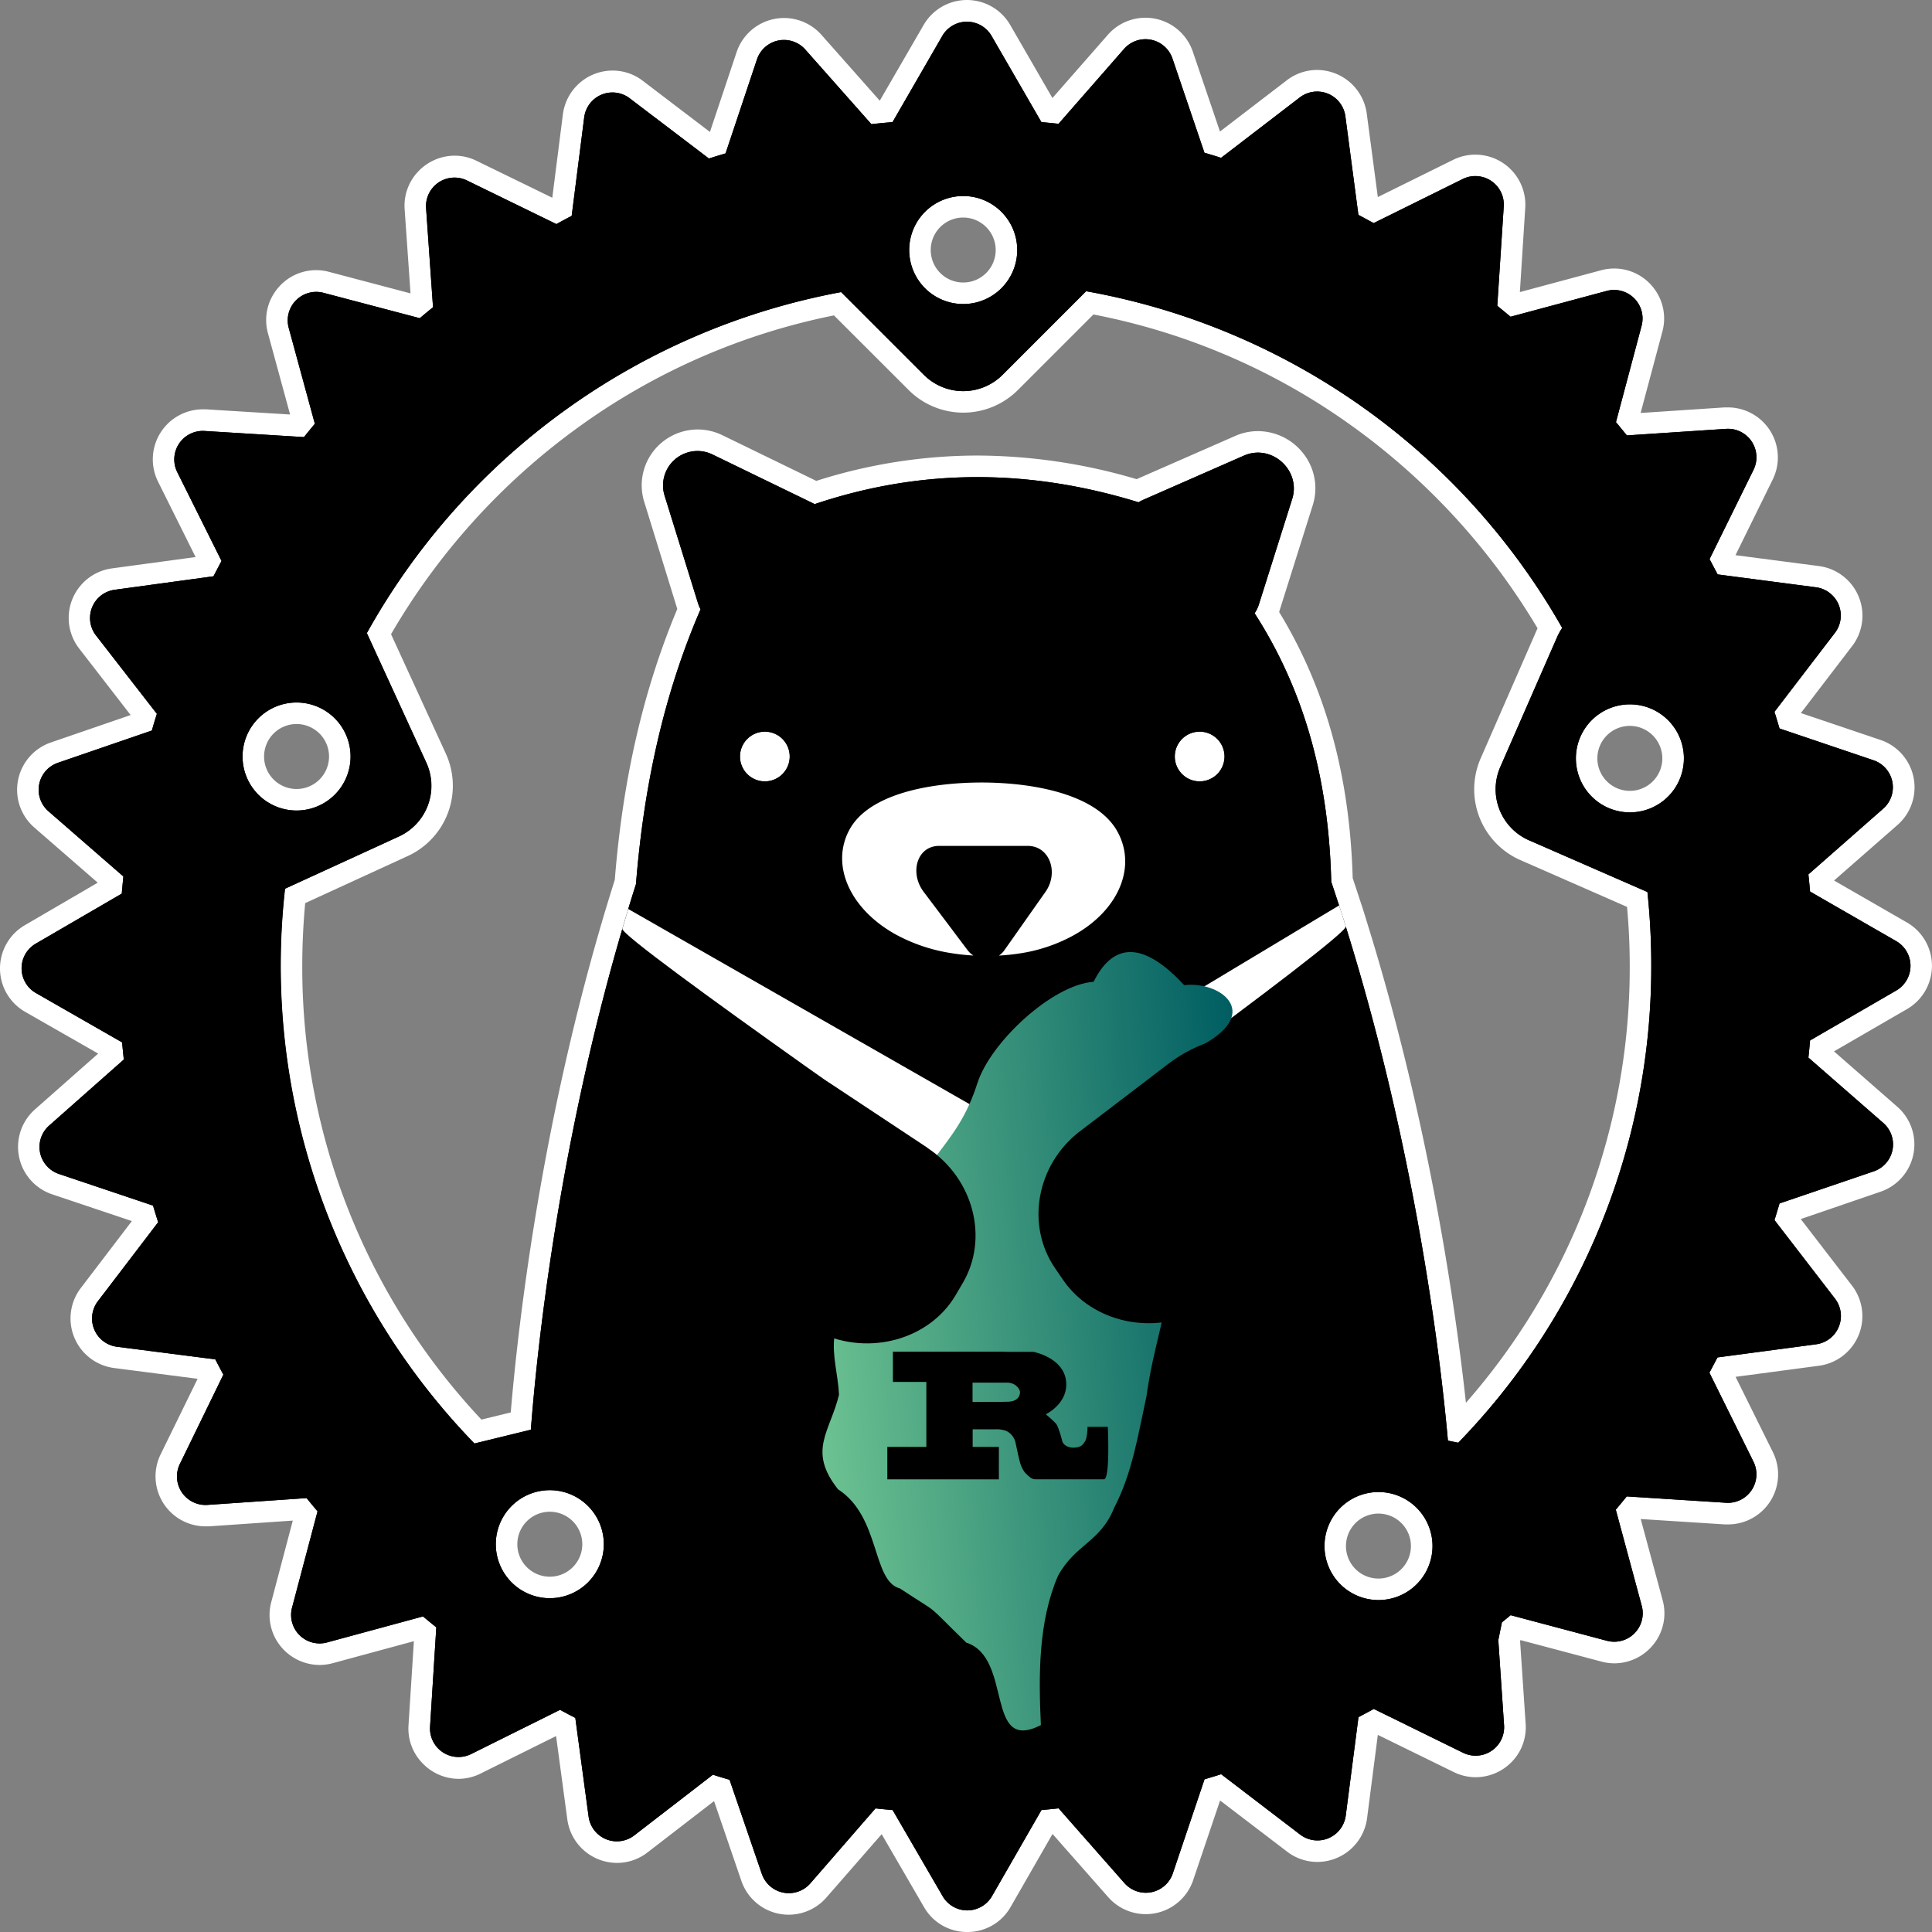 <svg xmlns="http://www.w3.org/2000/svg" xmlns:xlink="http://www.w3.org/1999/xlink" viewBox="0 0 717.93 717.93"><rect x="0" y="0" width="717.93" height="717.93" fill="#808080" stroke="none"/><defs><style>.cls-1{fill:#fff;}.cls-2{fill:url(#linear-gradient);}</style><linearGradient id="linear-gradient" x1="-257.43" y1="824.97" x2="-256.65" y2="824.97" gradientTransform="matrix(213.14, -11.72, -18.2, -199.04, 70185.01, 161690.95)" gradientUnits="userSpaceOnUse"><stop offset="0" stop-color="#6cc291"/><stop offset="1" stop-color="#005e62"/></linearGradient></defs><title>rust-taiwan-outline</title><g id="圖層_3" data-name="圖層 3"><path class="cls-1" d="M359.44,717.93a18.39,18.39,0,0,1-16.08-9.26l-15.73-27.09-20.55,23.54a18.57,18.57,0,0,1-31.59-6.2l-10.15-29.64L240.6,688.37a18.41,18.41,0,0,1-11.32,3.88,18.66,18.66,0,0,1-18.46-16.13l-4.18-31-28,13.9a18.39,18.39,0,0,1-8.27,2A18.74,18.74,0,0,1,156.8,655a18.38,18.38,0,0,1-5-13.87l2-31.27-30.16,8.18a19.18,19.18,0,0,1-4.92.66,18.73,18.73,0,0,1-14.7-7.28,18.46,18.46,0,0,1-3.22-16.08l8-30.29-31.18,2.14c-.44,0-.87,0-1.31,0A18.58,18.58,0,0,1,59.66,540.5l13.77-28.14-31-4A18.59,18.59,0,0,1,30,478.67l19-24.92-29.62-9.94A18.59,18.59,0,0,1,13,412.25l23.48-20.74L9.35,376a18.59,18.59,0,0,1-.11-32.2L36.32,328,12.74,307.5a18.59,18.59,0,0,1,6.17-31.6l29.63-10.19L29.42,241a18.58,18.58,0,0,1,12.2-29.79L72.68,207,58.74,179a18.59,18.59,0,0,1,16.61-26.89c.38,0,.78,0,1.17,0l31.28,1.92-8.22-30.15a18.39,18.39,0,0,1,3.15-16.15,18.47,18.47,0,0,1,19.52-6.71l30.3,8-2.18-31.17a18.43,18.43,0,0,1,4.92-14,18.73,18.73,0,0,1,13.63-6,18.45,18.45,0,0,1,8.15,1.9l28.16,13.73,3.94-31a18.66,18.66,0,0,1,18.48-16.26,18.38,18.38,0,0,1,11.21,3.81l24.95,19,9.91-29.64a18.58,18.58,0,0,1,31.54-6.43l21.66,24.46L343.21,9.3a18.59,18.59,0,0,1,32.2,0l15.67,27.13,20.6-23.5a18.59,18.59,0,0,1,31.58,6.28l10.08,29.67,24.78-19A18.43,18.43,0,0,1,489.41,26a18.68,18.68,0,0,1,18.47,16.17L512,73.23l28-13.84a18.59,18.59,0,0,1,26.78,17.88l-2,31.27,30.18-8.11a18.51,18.51,0,0,1,19.59,6.65,18.47,18.47,0,0,1,3.2,16.1l-8.1,30.28,31.19-2.07c.42,0,.84,0,1.26,0a18.59,18.59,0,0,1,16.64,26.8l-13.83,28.11,31,4.05a18.59,18.59,0,0,1,12.34,29.74l-19.05,24.88,29.61,10a18.59,18.59,0,0,1,6.31,31.58L681.53,327.2l27.09,15.59a18.59,18.59,0,0,1,0,32.2l-27.11,15.7,23.52,20.57a18.59,18.59,0,0,1-6.24,31.59L669.16,453l19.07,24.77A18.6,18.6,0,0,1,676,507.5l-31.06,4.13,13.87,28a18.59,18.59,0,0,1-16.63,26.84h0c-.4,0-.81,0-1.22,0l-31.27-2,8.15,30.17a18.42,18.42,0,0,1-3.18,16.13,18.67,18.67,0,0,1-14.72,7.32,18.42,18.42,0,0,1-4.83-.64l-30.13-8-.11.56,2.06,30.58A18.4,18.4,0,0,1,562,654.47a18.74,18.74,0,0,1-13.62,5.94,18.51,18.51,0,0,1-8.19-1.92L512,644.68l-4,31a18.66,18.66,0,0,1-18.47,16.21,18.37,18.37,0,0,1-11.25-3.83l-24.9-19-10,29.61A18.59,18.59,0,0,1,411.83,705L391.12,681.5l-15.56,27.1A18.39,18.39,0,0,1,359.44,717.93Zm152.8-155.48a12.07,12.07,0,1,0,12.06,12.06A12.08,12.08,0,0,0,512.24,562.45Zm-307.93-.69a12.07,12.07,0,1,0,12.07,12.06A12.08,12.08,0,0,0,204.31,561.76ZM113.41,335.6c-.72,7.74-1.09,15.58-1.09,23.37A245.28,245.28,0,0,0,178.9,527.52l10.89-2.66c2.73-32.3,10.93-104,33.81-182,1.06-3.65,2.22-7.43,2.22-7.43.86-2.82,1.74-5.66,2.64-8.5,3-37.67,10.66-70.64,23.22-100.64l-12.24-39.66a20.68,20.68,0,0,1,3.05-18.55,20.93,20.93,0,0,1,16.74-8.49,21.19,21.19,0,0,1,9.31,2.18l34.8,16.93a197.11,197.11,0,0,1,59.87-9.42,210,210,0,0,1,59.15,8.78L459,162a20.81,20.81,0,0,1,8.44-1.79A21.47,21.47,0,0,1,484.68,169a20.88,20.88,0,0,1,3.11,18.82L475.45,227c0,.14-.08.27-.13.4,17.29,28.39,26.25,60.81,27.34,98.91q1.29,3.84,2.53,7.66c.18.55,1.52,4.49,2.55,8,23.69,75.8,33.4,146.26,37,179.31A245.24,245.24,0,0,0,605.61,359c0-7.31-.33-14.7-1-22L565,319.62a28.73,28.73,0,0,1-14.8-37.78l21.15-48.38a249.53,249.53,0,0,0-69.25-75.39,243.41,243.41,0,0,0-95.78-41.21l-28.08,28.08a28.71,28.71,0,0,1-40.58,0L309.9,117.2a243.69,243.69,0,0,0-95.59,42,249.58,249.58,0,0,0-69,76.46l20.38,44.42a28.72,28.72,0,0,1-14.12,38Zm492.24-65.86a12.07,12.07,0,1,0,12.07,12.07A12.09,12.09,0,0,0,605.65,269.74Zm-495.45-.69a12.07,12.07,0,1,0,12.07,12.07A12.08,12.08,0,0,0,110.2,269.05ZM357.93,80.84A12.07,12.07,0,1,0,370,92.9,12.08,12.08,0,0,0,357.93,80.84Z"/><path d="M704.62,349.72l-32-18.42c-.19-2.13-.39-4.25-.62-6.37l27.79-24.42a10.6,10.6,0,0,0-3.6-18l-34.92-11.81c-.61-2.07-1.23-4.14-1.88-6.19l22.46-29.33a10.59,10.59,0,0,0-7-16.94l-36.58-4.79c-1-1.9-2-3.8-3-5.68l16.33-33.16a10.59,10.59,0,0,0-10.2-15.25l-36.85,2.44c-1.34-1.65-2.69-3.3-4.06-4.93L610,121.12a10.59,10.59,0,0,0-13-13l-35.68,9.58q-2.45-2.05-4.93-4.07l2.4-36.92a10.58,10.58,0,0,0-15.25-10.18L510.46,82.9c-1.88-1-3.77-2.05-5.68-3.05l-4.84-36.64a10.59,10.59,0,0,0-16.94-7L453.75,58.65q-3.09-1-6.18-1.89l-11.88-35a10.59,10.59,0,0,0-18-3.57L393.36,46q-3.18-.34-6.38-.63l-18.5-32a10.58,10.58,0,0,0-18.34,0l-18.47,32q-3.94.33-7.87.77l-24.53-27.7a10.59,10.59,0,0,0-18,3.67L269.62,57c-2.07.61-4.13,1.25-6.19,1.9L234,36.53a10.58,10.58,0,0,0-16.91,7.09l-4.65,36.59q-2.86,1.5-5.68,3.06l-33.22-16.2a10.59,10.59,0,0,0-15.21,10.26l2.58,36.84c-1.65,1.34-3.3,2.69-4.92,4.07l-35.79-9.43a10.6,10.6,0,0,0-12.92,13L117,157.48c-1.37,1.64-2.71,3.28-4.05,4.94L76,160.15a10.6,10.6,0,0,0-10.13,15.3l16.45,33c-1,1.89-2,3.79-3,5.7l-36.63,5a10.58,10.58,0,0,0-7,17L58.3,265.26q-1,3.09-1.86,6.2l-34.93,12a10.59,10.59,0,0,0-3.51,18l27.85,24.24q-.33,3.18-.6,6.37l-32,18.61A10.6,10.6,0,0,0,13.33,369l32.05,18.35q.28,3.19.63,6.37L18.28,418.25a10.59,10.59,0,0,0,3.64,18L56.87,448c.61,2.07,1.25,4.13,1.9,6.19L36.38,483.52a10.59,10.59,0,0,0,7.07,16.93L80,505.14q1.48,2.85,3,5.68L66.84,544a10.6,10.6,0,0,0,10.25,15.22l36.84-2.53c1.34,1.65,2.69,3.29,4.07,4.92l-9.47,35.78a10.59,10.59,0,0,0,13,12.94l35.66-9.67q2.44,2.05,4.94,4.05l-2.32,36.93a10.59,10.59,0,0,0,15.29,10.15l33-16.41c1.89,1,3.78,2,5.69,3l4.93,36.63a10.59,10.59,0,0,0,17,7l29.19-22.53q3.09,1,6.19,1.87l12,35a10.6,10.6,0,0,0,18,3.53L325.33,672q3.18.35,6.37.61l18.58,32a10.59,10.59,0,0,0,18.34,0l18.39-32q3.19-.29,6.37-.63l24.45,27.76a10.59,10.59,0,0,0,18-3.62l11.77-34.93q3.11-.92,6.19-1.89l29.35,22.43a10.6,10.6,0,0,0,16.94-7.06l4.73-36.58c1.91-1,3.8-2,5.69-3.05l33.18,16.29a10.59,10.59,0,0,0,15.23-10.22l-2.14-31.65,1.34-6.59c1.08-.89,2.17-1.77,3.24-2.67l35.77,9.51a10.59,10.59,0,0,0,12.95-13L600.43,561q2.05-2.44,4.07-4.93l36.92,2.36a10.6,10.6,0,0,0,10.17-15.27l-16.37-33.06c1-1.88,2-3.78,3-5.68l36.64-4.88a10.6,10.6,0,0,0,7-17L659.4,453.39c.64-2.06,1.27-4.12,1.87-6.19l35-11.92a10.58,10.58,0,0,0,3.55-18L672,393q.35-3.18.62-6.37l32-18.54A10.59,10.59,0,0,0,704.62,349.72ZM357.93,72.84A20.07,20.07,0,1,1,337.86,92.9,20.07,20.07,0,0,1,357.93,72.84ZM90.13,281.12a20.07,20.07,0,1,1,20.07,20.07A20.08,20.08,0,0,1,90.13,281.12ZM204.31,593.89a20.07,20.07,0,1,1,20.07-20.07A20.08,20.08,0,0,1,204.31,593.89ZM275,281.12a9.24,9.24,0,1,1,9.24,9.24A9.24,9.24,0,0,1,275,281.12Zm170.81,9.24a9.24,9.24,0,1,1,9.24-9.24A9.24,9.24,0,0,1,445.77,290.36Zm66.47,304.22a20.07,20.07,0,1,1,20.06-20.07A20.07,20.07,0,0,1,512.24,594.58Zm29.65-58.46-3.87-.79C536,512.14,527.5,432,500.08,344.27c-1.05-3.61-2.48-7.81-2.48-7.81-1-2.92-1.91-5.85-2.91-8.78-.86-35.86-9-69.58-28.48-99.79a12.46,12.46,0,0,0,1.61-3.34l12.35-39.1c3.38-10.72-7.65-20.65-17.93-16.14l-37.48,16.45a12.62,12.62,0,0,0-1.67.89c-41.47-12.79-81.56-12.36-120.35.68l-.25-.13L265,169a12.79,12.79,0,0,0-18,15.3L259.33,224a13.39,13.39,0,0,0,1,2.42c-13.77,31.8-21.13,66.05-24,102.11q-1.49,4.65-2.89,9.29s-1.14,3.72-2.19,7.34c-24.3,82.8-31.9,158.75-34,186.13l-21,5.13a254.95,254.95,0,0,1-70.38-206.16l42.32-19.41a20.69,20.69,0,0,0,10.18-27.43l-22-47.93-.1-.21A255,255,0,0,1,312.56,108.54l30.74,30.74a20.69,20.69,0,0,0,29.26,0l31.05-31.06a254.92,254.92,0,0,1,176.9,125.12,21.35,21.35,0,0,0-1.88,3.39L557.51,285a20.7,20.7,0,0,0,10.67,27.25l44,19.22A256.73,256.73,0,0,1,613.61,359,253.84,253.84,0,0,1,541.89,536.12Zm63.76-234.24a20.07,20.07,0,1,1,20.07-20.07A20.08,20.08,0,0,1,605.65,301.88Z"/></g><g id="圖層_2" data-name="圖層 2"><path d="M704.62,349.72l-32-18.42c-.19-2.13-.39-4.25-.62-6.37l27.79-24.42a10.6,10.6,0,0,0-3.6-18l-34.92-11.81c-.61-2.07-1.23-4.14-1.88-6.19l22.46-29.33a10.59,10.59,0,0,0-7-16.94l-36.58-4.79c-1-1.9-2-3.8-3-5.68l16.33-33.16a10.59,10.59,0,0,0-10.2-15.25l-36.85,2.44c-1.34-1.65-2.69-3.3-4.06-4.93L610,121.12a10.59,10.59,0,0,0-13-13l-35.68,9.58q-2.45-2.05-4.93-4.07l2.4-36.92a10.58,10.58,0,0,0-15.25-10.18L510.46,82.9c-1.88-1-3.77-2.05-5.68-3.05l-4.84-36.64a10.59,10.59,0,0,0-16.94-7L453.75,58.65q-3.09-1-6.18-1.89l-11.88-35a10.59,10.59,0,0,0-18-3.57L393.36,46q-3.18-.34-6.38-.63l-18.5-32a10.58,10.58,0,0,0-18.34,0l-18.47,32q-3.94.33-7.87.77l-24.53-27.7a10.59,10.59,0,0,0-18,3.67L269.62,57c-2.07.61-4.13,1.25-6.19,1.9L234,36.53a10.58,10.58,0,0,0-16.91,7.09l-4.65,36.59q-2.86,1.5-5.68,3.06l-33.22-16.2a10.59,10.59,0,0,0-15.21,10.26l2.58,36.84c-1.65,1.34-3.3,2.69-4.92,4.07l-35.79-9.43a10.6,10.6,0,0,0-12.92,13L117,157.48c-1.37,1.64-2.71,3.28-4.05,4.94L76,160.15a10.6,10.6,0,0,0-10.13,15.3l16.45,33c-1,1.89-2,3.79-3,5.7l-36.63,5a10.58,10.58,0,0,0-7,17L58.3,265.26q-1,3.09-1.86,6.2l-34.93,12a10.59,10.59,0,0,0-3.51,18l27.85,24.24q-.33,3.18-.6,6.37l-32,18.61A10.6,10.6,0,0,0,13.33,369l32.05,18.35q.28,3.19.63,6.37L18.28,418.25a10.59,10.59,0,0,0,3.64,18L56.87,448c.61,2.07,1.25,4.13,1.9,6.19L36.38,483.52a10.59,10.59,0,0,0,7.07,16.93L80,505.14q1.48,2.85,3,5.68L66.84,544a10.6,10.6,0,0,0,10.25,15.22l36.84-2.53c1.34,1.65,2.69,3.29,4.07,4.92l-9.47,35.78a10.59,10.59,0,0,0,13,12.94l35.66-9.67q2.44,2.05,4.94,4.05l-2.32,36.93a10.59,10.59,0,0,0,15.29,10.15l33-16.41c1.89,1,3.78,2,5.69,3l4.93,36.63a10.59,10.59,0,0,0,17,7l29.19-22.53q3.09,1,6.19,1.87l12,35a10.6,10.6,0,0,0,18,3.53L325.33,672q3.18.35,6.37.61l18.58,32a10.59,10.59,0,0,0,18.34,0l18.39-32q3.19-.29,6.37-.63l24.45,27.76a10.59,10.59,0,0,0,18-3.62l11.77-34.93q3.11-.92,6.19-1.89l29.35,22.43a10.6,10.6,0,0,0,16.94-7.06l4.73-36.58c1.91-1,3.8-2,5.69-3.05l33.18,16.29a10.59,10.59,0,0,0,15.23-10.22l-2.14-31.65,1.34-6.59c1.08-.89,2.17-1.77,3.24-2.67l35.77,9.51a10.59,10.59,0,0,0,12.95-13L600.43,561q2.05-2.44,4.07-4.93l36.92,2.36a10.6,10.6,0,0,0,10.17-15.27l-16.37-33.06c1-1.88,2-3.78,3-5.68l36.64-4.88a10.6,10.6,0,0,0,7-17L659.4,453.39c.64-2.06,1.27-4.12,1.87-6.19l35-11.92a10.58,10.58,0,0,0,3.55-18L672,393q.35-3.18.62-6.37l32-18.54A10.59,10.59,0,0,0,704.62,349.72ZM357.93,72.84A20.07,20.07,0,1,1,337.86,92.9,20.07,20.07,0,0,1,357.93,72.84ZM90.13,281.12a20.07,20.07,0,1,1,20.07,20.07A20.08,20.08,0,0,1,90.13,281.12ZM204.31,593.89a20.07,20.07,0,1,1,20.07-20.07A20.08,20.08,0,0,1,204.31,593.89Zm307.93.69a20.07,20.07,0,1,1,20.06-20.07A20.07,20.07,0,0,1,512.24,594.58Zm29.65-58.46-43.34-8.82a20.68,20.68,0,0,0-24.39,16.15l-9.64,47.31a255.24,255.24,0,0,1-211.64-.24L241,541.88a20.69,20.69,0,0,0-25-15.18l-39.67,9.69a254.95,254.95,0,0,1-70.38-206.16l42.32-19.41a20.69,20.69,0,0,0,10.18-27.43l-22-47.93-.1-.21A255,255,0,0,1,312.56,108.54l30.74,30.74a20.69,20.69,0,0,0,29.26,0l31.05-31.06a254.92,254.92,0,0,1,176.9,125.12,21.35,21.35,0,0,0-1.88,3.39L557.51,285a20.7,20.7,0,0,0,10.67,27.25l44,19.22A256.73,256.73,0,0,1,613.61,359,253.84,253.84,0,0,1,541.89,536.12Zm63.76-234.24a20.07,20.07,0,1,1,20.07-20.07A20.08,20.08,0,0,1,605.65,301.88Z"/><path d="M500.08,344.27c1.05,3.62-132.41,99.93-132.41,99.93s-137.44-95.46-136.39-99.07c-24.3,82.8-31.9,158.75-34,186.13L216,526.7a20.69,20.69,0,0,1,25,15.18l11.89,48.64a255.24,255.24,0,0,0,211.64.24l9.64-47.31a20.68,20.68,0,0,1,24.39-16.15l39.47,8C536,512.14,527.5,432,500.08,344.27Z"/><path d="M494.69,327.68c-.86-35.86-9-69.58-28.48-99.79a12.46,12.46,0,0,0,1.61-3.34l12.35-39.1c3.38-10.72-7.65-20.65-17.93-16.14l-37.48,16.45a12.62,12.62,0,0,0-1.67.89c-41.47-12.79-81.56-12.36-120.35.68l-.25-.13L265,169a12.79,12.79,0,0,0-18,15.3L259.33,224a13.39,13.39,0,0,0,1,2.42c-13.77,31.8-21.13,66.05-24,102.11q-1.49,4.65-2.89,9.29l134.2,76.73L497.6,336.46C496.65,333.54,495.69,330.61,494.69,327.68ZM284.2,290.36a9.24,9.24,0,1,1,9.24-9.24A9.24,9.24,0,0,1,284.2,290.36Zm114.47,57.29a59.86,59.86,0,0,1-20,6.63q-3.62.56-7.53.77a7.27,7.27,0,0,0,2-1.92l4-5.67,1.4-2,9.94-14.11c5-7.05,1.64-17.06-6.66-17.06H349c-8.3,0-11.11,10-5.8,17.06L353.48,345l1.73,2.29,4.43,5.87a8,8,0,0,0,2.12,1.92,77,77,0,0,1-8.15-.87,63.35,63.35,0,0,1-21.05-7.13c-17.05-9.61-24-25.94-16.74-39,5.83-10.47,21.41-15.22,37-16.72,4-.39,8-.57,11.9-.57a124.36,124.36,0,0,1,13.19.69c15.26,1.64,30.51,6.41,36.75,16.6C422.77,321.38,416.06,338.13,398.67,347.65Zm47.1-57.29a9.24,9.24,0,1,1,9.24-9.24A9.24,9.24,0,0,1,445.77,290.36Z"/><path class="cls-1" d="M377.88,291.47a124.36,124.36,0,0,0-13.19-.69c-3.85,0-7.88.18-11.9.57-15.56,1.5-31.14,6.25-37,16.72-7.25,13-.31,29.37,16.74,39a63.35,63.35,0,0,0,21.05,7.13,77,77,0,0,0,8.15.87,8,8,0,0,1-2.12-1.92l-4.43-5.87L353.48,345l-10.26-13.61c-5.31-7.05-2.5-17.06,5.8-17.06h32.84c8.3,0,11.62,10,6.66,17.06l-9.94,14.11-1.4,2-4,5.67a7.27,7.27,0,0,1-2,1.92q3.91-.21,7.53-.77a59.86,59.86,0,0,0,20-6.63c17.39-9.52,24.1-26.27,16-39.58C408.39,297.88,393.14,293.11,377.88,291.47Z"/><path class="cls-1" d="M500.08,344.27c-1.05-3.61-2.48-7.81-2.48-7.81L367.67,414.52l-134.2-76.73s-1.14,3.72-2.19,7.34S367.67,444.2,367.67,444.2,501.13,347.89,500.08,344.27Z"/><path class="cls-2" d="M440.07,366.09c-6.81-7.34-13-11.53-18.47-12.21-6-.75-11.12,2.74-15.22,10.95-15.49,1.11-38.35,22.58-43.17,37.65-8.31,26-21.87,25.94-35.58,65.92-24.87,23.9-16.64,34.21-15.85,49.89-3.35,13.8-11.77,20.74-.37,35.13,15.83,10.21,12.58,34.1,23,36.84,16.31,10.76,8.17,4.11,24.65,20.12,17.53,5.66,6.73,41.34,27.73,30.67-.85-18.36-1-38.32,6.34-55.44,6.55-11.93,15.76-12.46,20.91-25.36,6.69-12.77,8.92-27.28,12-41.46,2.66-19.2,7.66-30,9.16-49.41-1.23-17.57,10.51-27.68,14.7-43.78,5.8-14.78-9.27-23.18-2.52-37.59C468.76,376.13,453.38,364.5,440.07,366.09Z"/><path d="M401.43,420.29l32.9-25.1c20.86-15.92,50.39-13.63,63.76,6.37l3.69,5.53c13.3,19.88,3.82,47.22-19.06,59.76l-36.1,19.79c-18.14,9.95-40.77,4.71-51.56-11l-3-4.38c-10.84-15.79-7.15-38.36,9.37-51"/><path d="M344.52,426.47c17.47,11.58,22.9,33.85,13.28,50.23l-2.65,4.53c-9.57,16.31-31.78,22.87-50.66,14l-37.6-17.58c-23.82-11.14-35.39-37.82-23.65-58.42l3.27-5.73c11.82-20.72,41.14-24.75,63.21-10.12l34.8,23.05"/><path d="M411.7,530.21h-7.58s0,4.06-1,5.53-1.55,2-3.73,2.19-4.25-.82-4.66-2.45-1.47-5.34-2.29-6.41a38.58,38.58,0,0,0-3.83-3.52s8.69-4.13,7.5-12.65S384,502.34,384,502.34H373.25v-.06H331.8v11.25h12.43v24.13h-14.5v12.07h41.45V537.67h-9.74v-6.54h8.34a10.57,10.57,0,0,1,4.14.59,6.44,6.44,0,0,1,3.36,4c.32,1.41,1.23,5.77,1.66,7.32a10.86,10.86,0,0,0,1.95,4.19,19,19,0,0,0,2.13,1.93,3.56,3.56,0,0,0,2,.55h25.19c2.38,0,1.45-19.53,1.45-19.53m-37.1-9.31c-2.84.11-9.54.09-13.16.07v-7.43h0v.27l12.78,0c3.29,0,4.87,2.5,4.85,3.56s-.52,3.4-4.51,3.55"/></g></svg>